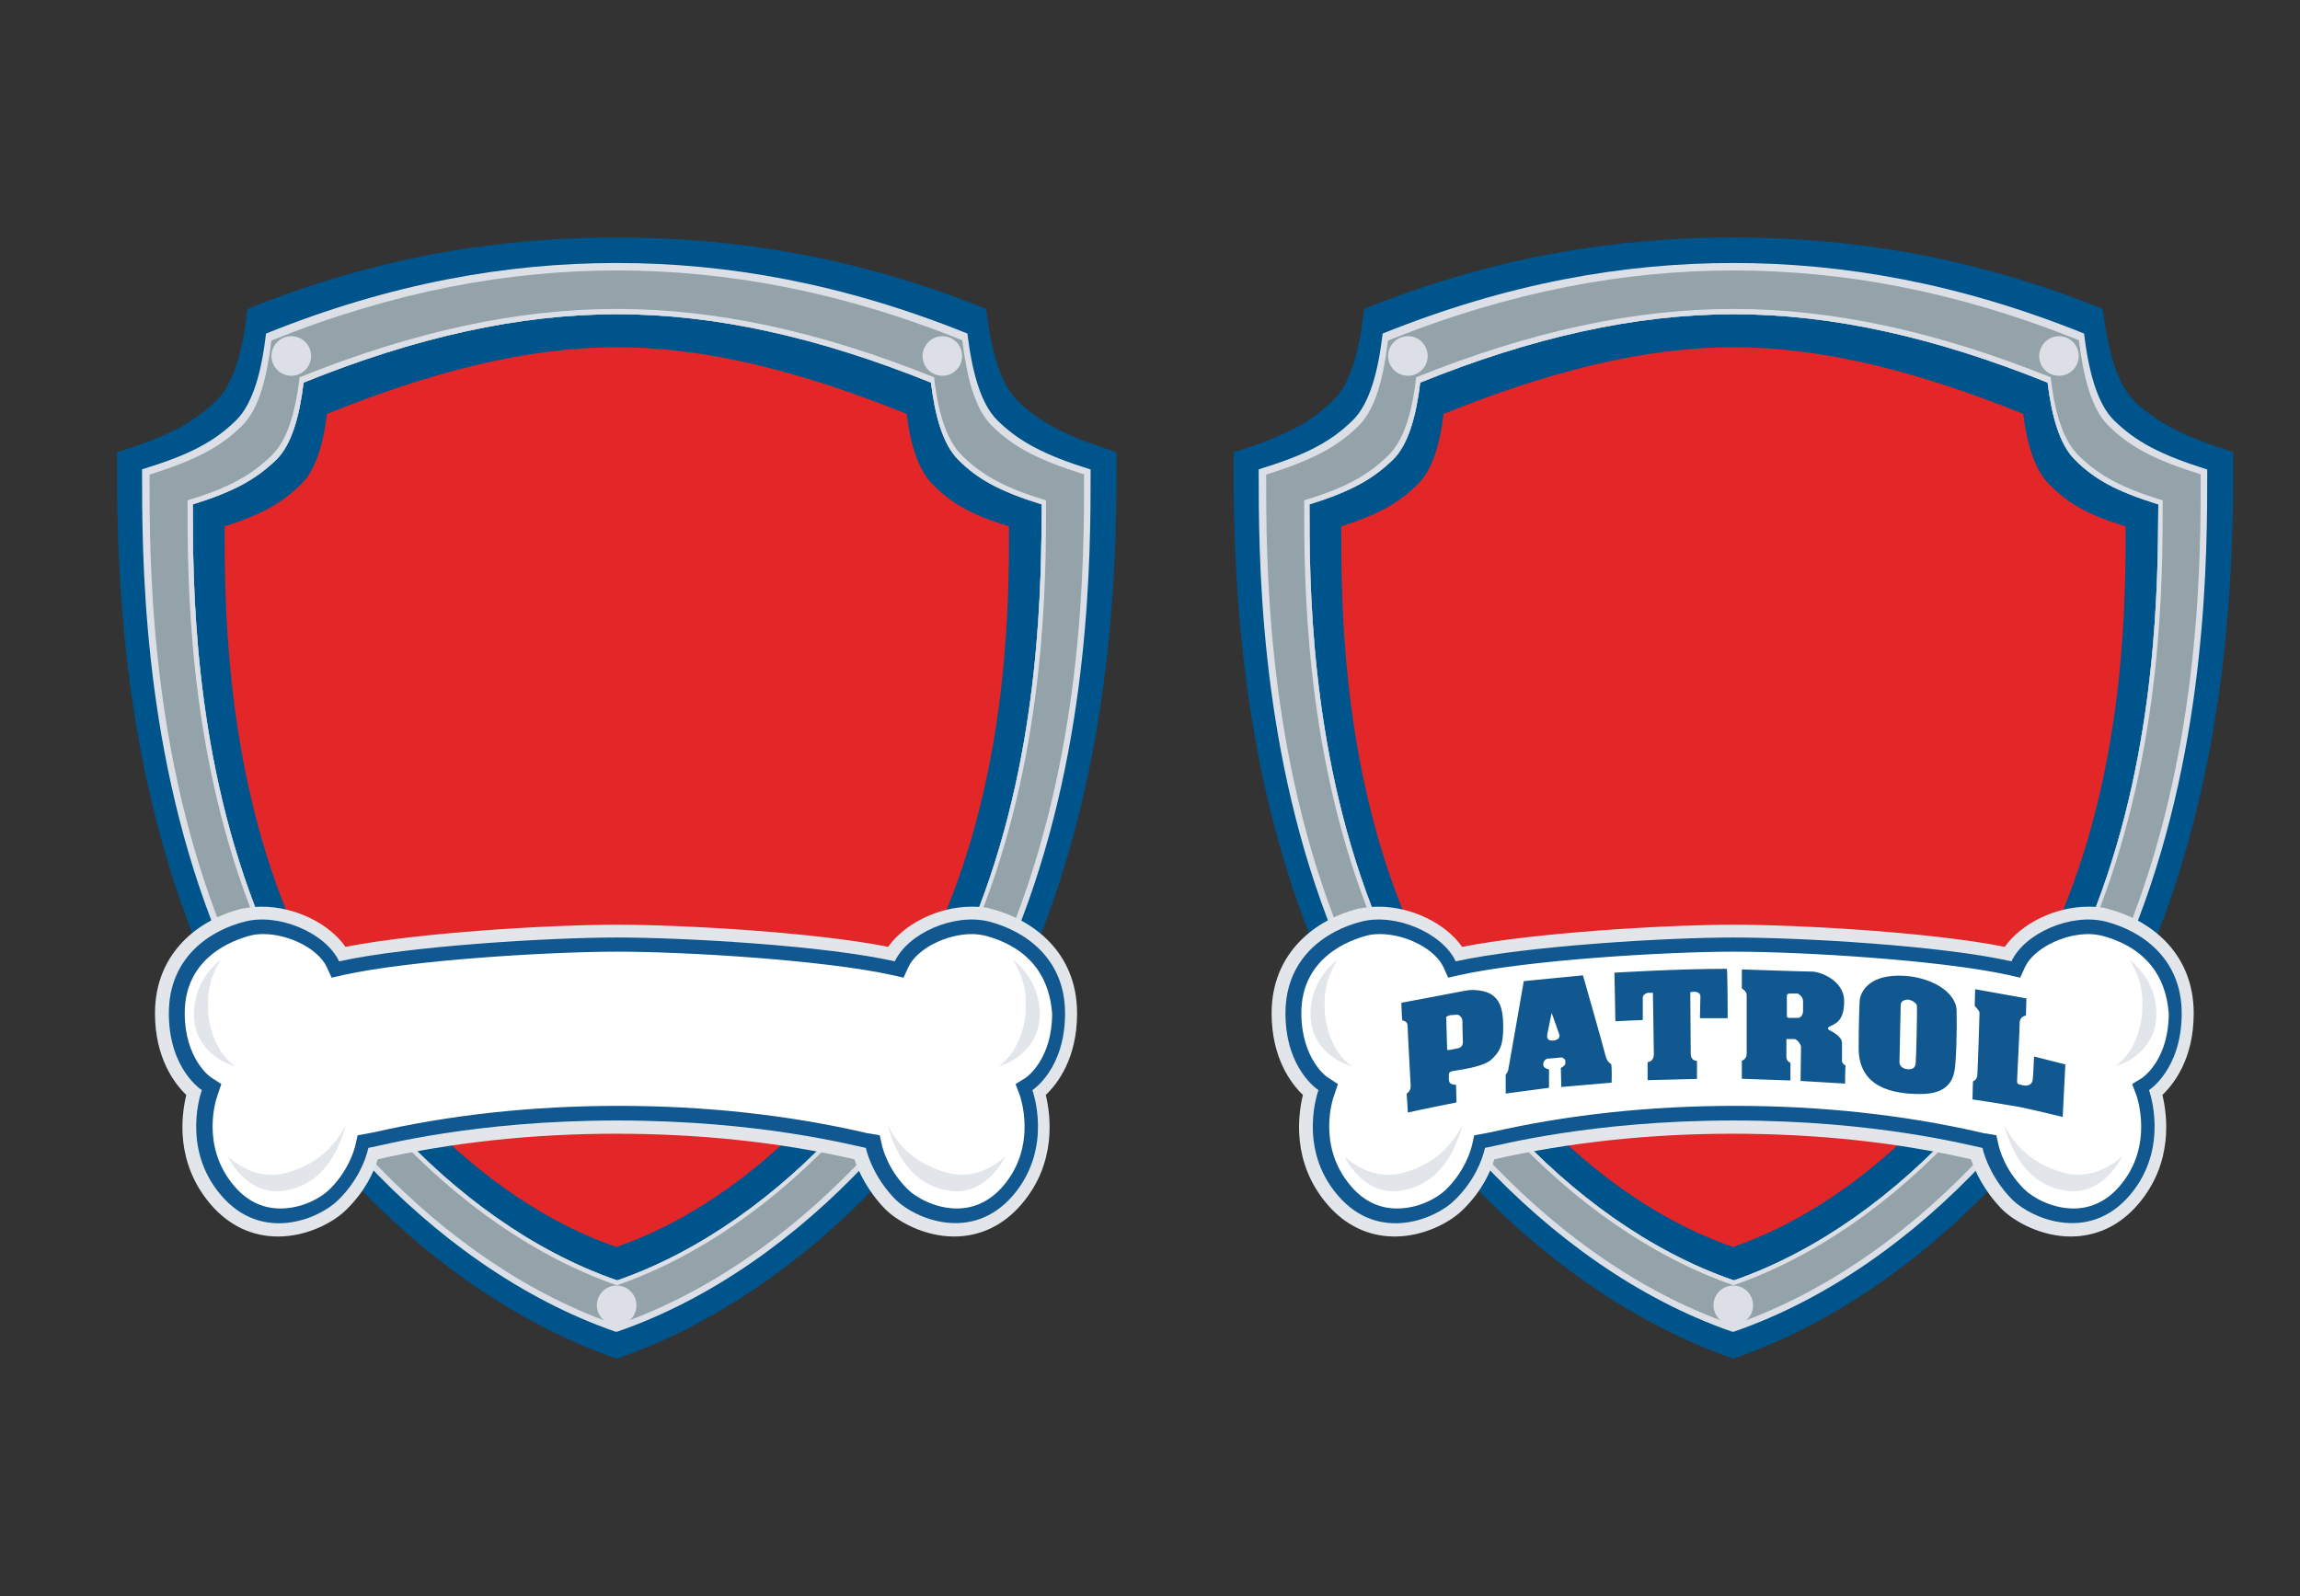 <?xml version="1.0" encoding="utf-8"?>
<!-- Generator: Adobe Illustrator 16.0.0, SVG Export Plug-In . SVG Version: 6.00 Build 0)  -->
<!DOCTYPE svg PUBLIC "-//W3C//DTD SVG 1.1//EN" "http://www.w3.org/Graphics/SVG/1.1/DTD/svg11.dtd">
<svg version="1.1" id="Warstwa_1" xmlns="http://www.w3.org/2000/svg" xmlns:xlink="http://www.w3.org/1999/xlink" x="0px" y="0px"
	 width="1141.049px" height="792px" viewBox="0 0 1141.049 792" enable-background="new 0 0 1141.049 792" xml:space="preserve">
<rect x="0" y="0" width="1141.049" height="792" fill="#333333" stroke="none"/>
<g>
	<path fill="#00548C" d="M504.745,198.8c-8.963-8.963-13.136-26.272-15.531-45.514C424.15,127.014,363.568,117.818,306,117.818
		s-118.227,9.195-183.214,35.468c-2.164,19.473-6.336,36.782-15.532,45.514c-11.359,11.127-24.495,17.928-49.223,25.578
		c0,44.664,0,140.481,36.086,235.295c32.609,85.387,112.509,179.891,211.418,214.277l0.464,0.231l0.464-0.231
		c98.909-34.387,179.041-128.891,211.418-214.277c36.086-94.736,36.086-190.632,36.086-235.295
		C529.241,216.496,516.336,209.927,504.745,198.8L504.745,198.8z"/>
	<path fill="#DCE0E6" d="M494.854,208.614c-8.5-8.346-12.673-24.728-14.913-43.118C418.277,140.614,360.709,130.491,306,130.491
		s-112.045,10.045-174.018,35.005c-2.164,18.391-6.336,34.772-14.914,43.118c-10.973,10.741-23.182,17.077-46.596,24.264
		c0,42.268,0,133.295,34.155,223.241c30.832,80.981,106.791,172.009,200.677,204.618h0.464h0.463
		c93.887-32.532,169.846-123.327,200.678-204.541c34.154-89.945,34.154-180.973,34.154-223.241
		C517.882,225.691,505.596,219.123,494.854,208.614L494.854,208.614z M485.891,449.859
		c-27.586,72.481-95.432,156.091-179.504,185.377h-0.232H306c-84.073-29.132-151.918-112.741-179.504-185.377
		c-30.832-80.364-30.832-161.732-30.832-199.596c21.018-6.568,31.527-12.673,41.341-22.1c7.65-7.418,11.591-21.636,13.6-38.327
		c55.173-22.332,106.559-33.923,155.627-33.923c48.991,0,100.223,11.591,155.628,33.923c2.009,16.382,5.872,30.677,13.6,38.327
		c9.659,9.659,20.322,15.532,41.341,22.1C516.568,288.127,516.568,369.496,485.891,449.859L485.891,449.859z"/>
	<path fill="#94A3A9" d="M492.072,211.241c-8.5-8.345-12.44-24.263-14.682-42.422C416.5,144.323,359.859,134.2,306,134.2
		c-53.859,0-110.5,10.277-171.391,34.772c-2.164,18.159-6.104,34.155-14.682,42.423c-10.741,10.509-22.795,16.845-45.746,24.109
		c0,41.805,0,131.287,33.691,219.996c29.75,78.123,102,165.904,191.713,199.596c-2.163-1.777-3.477-4.56-3.477-7.419
		c0-5.486,4.405-9.813,9.814-9.813c5.486,0,9.813,4.405,9.813,9.813c0,3.092-1.313,5.719-3.478,7.419
		C402.05,621.25,474.3,533.7,504.05,455.5c33.769-88.864,33.769-178.346,33.769-220.15
		C514.791,228.164,502.736,221.75,492.072,211.241L492.072,211.241z M467.5,166.809c5.486,0,9.813,4.405,9.813,9.813
		c0,5.486-4.404,9.814-9.813,9.814c-5.486,0-9.813-4.405-9.813-9.814C457.687,171.445,462.014,166.809,467.5,166.809L467.5,166.809z
		 M144.5,166.809c5.486,0,9.813,4.405,9.813,9.813c0,5.486-4.404,9.814-9.813,9.814s-9.813-4.405-9.813-9.814
		C134.609,171.445,139.014,166.809,144.5,166.809L144.5,166.809z M485.891,449.859c-27.586,72.481-95.432,156.091-179.504,185.377
		h-0.232H306c-84.073-29.132-151.918-112.741-179.504-185.377c-30.832-80.364-30.832-161.732-30.832-199.596
		c21.018-6.568,31.527-12.673,41.341-22.1c7.65-7.418,11.591-21.636,13.6-38.327c55.173-22.332,106.559-33.923,155.627-33.923
		c48.991,0,100.223,11.591,155.628,33.923c2.009,16.382,5.872,30.677,13.6,38.327c9.659,9.659,20.322,15.532,41.341,22.1
		C516.568,288.127,516.568,369.496,485.891,449.859L485.891,449.859z"/>
	<path fill="#DCE0E6" d="M477.159,225.923c-7.032-7.032-11.591-19.473-13.755-38.714C406.687,164.414,355.223,153.286,306,153.286
		s-100.687,11.127-157.404,33.923c-2.164,19.241-6.8,31.991-13.755,38.714c-10.277,10.045-21.636,16.227-41.805,22.332
		c0,39.177,0,120.777,31.064,201.991c14.45,38.327,39.177,77.273,69.391,110.114c33.923,36.781,72.637,63.44,112.278,77.272H306
		h0.231c39.642-13.755,78.354-40.491,112.277-77.272c30.214-32.841,54.941-71.787,69.392-110.114
		c31.063-81.445,31.063-162.813,31.063-201.991C498.796,242.15,487.437,236.045,477.159,225.923L477.159,225.923z M485.891,449.859
		c-27.586,72.481-95.432,156.091-179.504,185.377h-0.232H306c-84.073-29.132-151.918-112.741-179.504-185.377
		c-30.832-80.364-30.832-161.732-30.832-199.596c21.018-6.568,31.527-12.673,41.341-22.1c7.65-7.418,11.591-21.636,13.6-38.327
		c55.173-22.332,106.559-33.923,155.627-33.923c48.991,0,100.223,11.591,155.628,33.923c2.009,16.382,5.872,30.677,13.6,38.327
		c9.659,9.659,20.322,15.532,41.341,22.1C516.568,288.127,516.568,369.496,485.891,449.859L485.891,449.859z"/>
	<path fill="#E32628" d="M462.709,240.373c-7.031-7.032-11.127-19.936-12.904-35.004c-51-20.555-98.522-33.073-143.805-33.073
		c-45.282,0-92.573,12.441-143.805,33.073l0,0c-1.777,15.3-5.718,28.05-12.904,35.004c-8.964,8.732-18.623,14.682-37.864,20.787l0,0
		c0,35.004,0,110.345,28.205,184.527c25.577,66.995,88.168,145.968,165.904,172.937h0.232H306
		c77.736-26.969,140.327-105.941,165.904-172.937c28.668-74.182,28.668-149.523,28.668-184.527
		C481.1,255.286,471.673,249.336,462.709,240.373L462.709,240.373z"/>
	<path fill="#E2E6EA" d="M482.182,449.859c-16.613,0-33.305,8.345-41.572,19.937c-35.932-7.187-101.15-10.974-134.609-10.974
		s-98.677,3.941-134.609,10.974c-8.114-11.592-24.959-19.937-41.573-19.937c-3.478,0-7.032,0.463-10.277,1.081
		c-20.555,5.255-42.655,21.482-42.655,51.851c0,22.332,9.814,35.005,15.532,40.491c-2.395,9.813-5.718,33.459,12.055,54.245
		c8.964,10.509,20.555,15.995,33.459,15.995c14.218,0,27.354-6.8,33.923-13.368c9.427-9.195,13.754-19.009,15.532-24.959
		c37.014-8.346,76.809-12.673,118.227-12.673c41.341,0,81.214,4.173,118.228,12.673c2.009,5.873,6.337,15.532,15.532,24.959
		c6.8,6.568,19.936,13.368,33.923,13.368c12.904,0,24.495-5.486,33.459-15.995c17.695-20.555,14.449-44.432,12.054-54.245
		c5.719-5.486,15.532-17.928,15.532-40.491c0-30.445-22.1-46.596-42.654-51.851C489.214,450.091,485.659,449.859,482.182,449.859
		L482.182,449.859L482.182,449.859z"/>
	<path fill="#10588F" d="M528.391,502.791c0-27.818-20.555-41.109-37.632-45.514c-17.309-4.404-40.259,5.718-46.827,19.704
		c-35.004-7.882-104.627-11.822-137.854-11.822c-33.227,0-102.85,4.173-137.854,11.822c-6.568-13.986-29.75-24.108-46.827-19.704
		c-17.309,4.404-37.632,17.695-37.632,45.514s16.382,38.096,16.382,38.096s-10.741,28.668,9.659,52.313
		c20.323,23.646,48.604,11.591,58.032,2.163c9.427-9.195,13.6-19.704,14.914-25.809c6.336-1.082,52.313-13.601,123.404-13.601
		s117.068,12.441,123.405,13.601c1.313,5.872,5.718,16.613,14.913,25.809c9.428,9.196,37.632,21.482,58.032-2.163
		c20.322-23.646,9.659-52.313,9.659-52.313S528.391,530.609,528.391,502.791L528.391,502.791z"/>
	<path fill="#FFFFFF" d="M510.85,476.363c-5.486-5.718-13.368-9.813-21.868-12.054c-2.163-0.464-4.404-0.851-6.8-0.851
		c-12.904,0-27.354,7.418-31.527,16.382l-2.396,5.255l-5.718-1.313c-33.691-7.419-102-11.592-136.154-11.592
		c-34.387,0-102.464,4.173-136.155,11.592l-5.718,1.313l-2.396-5.255c-4.173-8.964-18.623-16.382-31.527-16.382
		c-2.396,0-4.791,0.231-6.8,0.851c-7.418,2.009-32.146,10.276-32.146,38.327c0,22.949,12.904,31.99,13.136,31.99l5.023,3.246
		l-1.932,5.718c-0.463,1.082-8.731,24.959,8.346,44.896c6.336,7.418,13.986,11.127,22.95,11.127c10.973,0,20.323-5.486,24.264-9.427
		c9.814-9.659,12.441-20.168,12.905-22.101l1.082-4.79l4.791-0.851c0.618,0,1.777-0.464,3.246-0.618
		c38.095-8.731,79.05-13.136,121.473-13.136c42.422,0,83.377,4.404,121.473,13.136c1.545,0.464,2.627,0.618,3.245,0.618l4.791,0.851
		l1.082,4.79c0.463,2.01,3.091,12.441,12.904,22.101c3.709,3.709,13.368,9.427,24.264,9.427c8.731,0,16.613-3.709,22.95-11.127
		c17.309-20.168,8.345-44.663,8.345-44.896l-2.163-5.718l5.022-3.091c0.851-0.618,13.137-9.428,13.137-31.991
		C521.127,492.282,517.65,483.318,510.85,476.363L510.85,476.363z"/>
	<path fill="#E2E6EA" d="M96.205,503.486c0-12.44,5.873-21.25,13.368-27.354c-7.418,12.286-6.336,20.555-6.336,24.959
		s2.164,20.168,13.6,28.05C104.782,525.586,96.205,516.005,96.205,503.486L96.205,503.486z"/>
	<path fill="#E2E6EA" d="M140.868,590.805c-18.854,2.859-27.818-17.077-27.818-17.077s12.055,12.44,28.437,8.345
		c18.623-4.79,26.736-17.077,30.214-24.264C167.759,572.182,159.723,587.945,140.868,590.805L140.868,590.805z"/>
	<path fill="#E2E6EA" d="M470.9,590.805c-18.854-2.859-26.892-18.854-30.678-33.073c3.245,7.187,11.359,19.473,30.214,24.264
		c16.228,4.173,28.437-8.345,28.437-8.345S489.755,593.664,470.9,590.805L470.9,590.805z"/>
	<path fill="#E2E6EA" d="M495.241,529.141c11.358-7.649,13.6-23.646,13.6-28.05s1.082-12.673-6.336-24.959
		c7.418,6.104,13.368,14.914,13.368,27.354C515.795,516.005,507.218,525.586,495.241,529.141L495.241,529.141z"/>
</g>
<g>
	<path fill="#00548C" d="M1058.713,198.8c-8.963-8.963-13.136-26.272-15.531-45.514c-65.063-26.272-125.646-35.468-183.214-35.468
		s-118.228,9.195-183.214,35.468c-2.164,19.473-6.336,36.782-15.531,45.514c-11.359,11.127-24.496,17.928-49.223,25.578
		c0,44.664,0,140.481,36.086,235.295c32.609,85.387,112.51,179.891,211.418,214.277l0.464,0.231l0.464-0.231
		c98.909-34.387,179.041-128.891,211.418-214.277c36.086-94.736,36.086-190.632,36.086-235.295
		C1083.209,216.496,1070.304,209.927,1058.713,198.8L1058.713,198.8z"/>
	<path fill="#DCE0E6" d="M1048.822,208.614c-8.5-8.346-12.673-24.728-14.913-43.118c-61.664-24.882-119.232-35.005-173.941-35.005
		s-112.046,10.045-174.019,35.005c-2.163,18.391-6.336,34.772-14.913,43.118c-10.974,10.741-23.183,17.077-46.596,24.264
		c0,42.268,0,133.295,34.155,223.241c30.831,80.981,106.79,172.009,200.677,204.618h0.464h0.463
		c93.887-32.532,169.846-123.327,200.678-204.541c34.154-89.945,34.154-180.973,34.154-223.241
		C1071.85,225.691,1059.563,219.123,1048.822,208.614L1048.822,208.614z M1039.858,449.859
		c-27.586,72.481-95.432,156.091-179.504,185.377h-0.232h-0.154c-84.073-29.132-151.918-112.741-179.505-185.377
		c-30.832-80.364-30.832-161.732-30.832-199.596c21.019-6.568,31.527-12.673,41.342-22.1c7.649-7.418,11.59-21.636,13.6-38.327
		c55.173-22.332,106.559-33.923,155.627-33.923c48.991,0,100.223,11.591,155.628,33.923c2.009,16.382,5.872,30.677,13.6,38.327
		c9.659,9.659,20.322,15.532,41.341,22.1C1070.536,288.127,1070.536,369.496,1039.858,449.859L1039.858,449.859z"/>
	<path fill="#94A3A9" d="M1046.04,211.241c-8.5-8.345-12.44-24.263-14.682-42.422C970.468,144.323,913.827,134.2,859.968,134.2
		c-53.858,0-110.5,10.277-171.392,34.772c-2.163,18.159-6.104,34.155-14.682,42.423c-10.74,10.509-22.795,16.845-45.745,24.109
		c0,41.805,0,131.287,33.69,219.996c29.75,78.123,102,165.904,191.714,199.596c-2.163-1.777-3.478-4.56-3.478-7.419
		c0-5.486,4.405-9.813,9.814-9.813c5.486,0,9.813,4.405,9.813,9.813c0,3.092-1.313,5.719-3.478,7.419
		C956.018,621.25,1028.268,533.7,1058.018,455.5c33.769-88.864,33.769-178.346,33.769-220.15
		C1068.759,228.164,1056.704,221.75,1046.04,211.241L1046.04,211.241z M1021.468,166.809c5.486,0,9.813,4.405,9.813,9.813
		c0,5.486-4.404,9.814-9.813,9.814c-5.486,0-9.813-4.405-9.813-9.814C1011.654,171.445,1015.981,166.809,1021.468,166.809
		L1021.468,166.809z M698.468,166.809c5.486,0,9.813,4.405,9.813,9.813c0,5.486-4.404,9.814-9.813,9.814s-9.813-4.405-9.813-9.814
		C688.576,171.445,692.981,166.809,698.468,166.809L698.468,166.809z M1039.858,449.859
		c-27.586,72.481-95.432,156.091-179.504,185.377h-0.232h-0.154c-84.073-29.132-151.918-112.741-179.505-185.377
		c-30.832-80.364-30.832-161.732-30.832-199.596c21.019-6.568,31.527-12.673,41.342-22.1c7.649-7.418,11.59-21.636,13.6-38.327
		c55.173-22.332,106.559-33.923,155.627-33.923c48.991,0,100.223,11.591,155.628,33.923c2.009,16.382,5.872,30.677,13.6,38.327
		c9.659,9.659,20.322,15.532,41.341,22.1C1070.536,288.127,1070.536,369.496,1039.858,449.859L1039.858,449.859z"/>
	<path fill="#DCE0E6" d="M1031.127,225.923c-7.032-7.032-11.591-19.473-13.755-38.714c-56.718-22.795-108.182-33.923-157.404-33.923
		s-100.687,11.127-157.404,33.923c-2.164,19.241-6.8,31.991-13.755,38.714c-10.277,10.045-21.637,16.227-41.805,22.332
		c0,39.177,0,120.777,31.064,201.991c14.449,38.327,39.177,77.273,69.391,110.114c33.922,36.781,72.637,63.44,112.277,77.272h0.231
		h0.231c39.642-13.755,78.354-40.491,112.277-77.272c30.214-32.841,54.941-71.787,69.392-110.114
		c31.063-81.445,31.063-162.813,31.063-201.991C1052.764,242.15,1041.404,236.045,1031.127,225.923L1031.127,225.923z
		 M1039.858,449.859c-27.586,72.481-95.432,156.091-179.504,185.377h-0.232h-0.154c-84.073-29.132-151.918-112.741-179.505-185.377
		c-30.832-80.364-30.832-161.732-30.832-199.596c21.019-6.568,31.527-12.673,41.342-22.1c7.649-7.418,11.59-21.636,13.6-38.327
		c55.173-22.332,106.559-33.923,155.627-33.923c48.991,0,100.223,11.591,155.628,33.923c2.009,16.382,5.872,30.677,13.6,38.327
		c9.659,9.659,20.322,15.532,41.341,22.1C1070.536,288.127,1070.536,369.496,1039.858,449.859L1039.858,449.859z"/>
	<path fill="#E32628" d="M1016.677,240.373c-7.031-7.032-11.127-19.936-12.904-35.004c-51-20.555-98.522-33.073-143.805-33.073
		s-92.573,12.441-143.805,33.073l0,0c-1.777,15.3-5.718,28.05-12.904,35.004c-8.964,8.732-18.623,14.682-37.864,20.787l0,0
		c0,35.004,0,110.345,28.205,184.527c25.577,66.995,88.168,145.968,165.904,172.937h0.232h0.231
		c77.736-26.969,140.327-105.941,165.904-172.937c28.668-74.182,28.668-149.523,28.668-184.527
		C1035.067,255.286,1025.641,249.336,1016.677,240.373L1016.677,240.373z"/>
	<path fill="#E2E6EA" d="M1036.149,449.859c-16.613,0-33.305,8.345-41.572,19.937c-35.932-7.187-101.15-10.974-134.609-10.974
		s-98.677,3.941-134.608,10.974c-8.114-11.592-24.96-19.937-41.573-19.937c-3.478,0-7.032,0.463-10.277,1.081
		c-20.555,5.255-42.655,21.482-42.655,51.851c0,22.332,9.814,35.005,15.532,40.491c-2.396,9.813-5.718,33.459,12.055,54.245
		c8.964,10.509,20.555,15.995,33.459,15.995c14.218,0,27.354-6.8,33.923-13.368c9.428-9.195,13.754-19.009,15.531-24.959
		c37.014-8.346,76.81-12.673,118.228-12.673c41.341,0,81.214,4.173,118.228,12.673c2.009,5.873,6.337,15.532,15.532,24.959
		c6.8,6.568,19.936,13.368,33.923,13.368c12.904,0,24.495-5.486,33.459-15.995c17.695-20.555,14.449-44.432,12.054-54.245
		c5.719-5.486,15.532-17.928,15.532-40.491c0-30.445-22.1-46.596-42.654-51.851C1043.182,450.091,1039.627,449.859,1036.149,449.859
		L1036.149,449.859L1036.149,449.859z"/>
	<path fill="#10588F" d="M1082.358,502.791c0-27.818-20.555-41.109-37.632-45.514c-17.309-4.404-40.259,5.718-46.827,19.704
		c-35.004-7.882-104.627-11.822-137.854-11.822c-33.227,0-102.85,4.173-137.854,11.822c-6.567-13.986-29.75-24.108-46.827-19.704
		c-17.309,4.404-37.632,17.695-37.632,45.514s16.382,38.096,16.382,38.096s-10.74,28.668,9.659,52.313
		c20.323,23.646,48.604,11.591,58.032,2.163c9.427-9.195,13.6-19.704,14.913-25.809c6.337-1.082,52.313-13.601,123.404-13.601
		s117.068,12.441,123.405,13.601c1.313,5.872,5.718,16.613,14.913,25.809c9.428,9.196,37.632,21.482,58.032-2.163
		c20.322-23.646,9.659-52.313,9.659-52.313S1082.358,530.609,1082.358,502.791L1082.358,502.791z"/>
	<path fill="#FFFFFF" d="M723.813,503.718c-0.231-0.231-0.851-0.231-1.313-0.231c-1.082,0-2.164,0.231-3.092,0.231
		c-1.082,0.232-1.932,0.851-1.932,0.851l0.464,16.228c0,0,0.231,0.231,0.618,0.231l0,0c0.464,0,2.396-0.464,4.559-0.85
		c2.396-0.464,2.628-2.164,2.628-3.246c0-0.85-0.231-5.872-0.231-8.964C725.822,505.032,724.509,504.336,723.813,503.718
		L723.813,503.718z"/>
	<path fill="#FFFFFF" d="M891.959,492.978c-0.618,0-3.246,0-4.173,0c-0.851,0-1.313,0.463-1.313,1.082c0,0.695,0,9.813,0,10.276
		c0,0,0.231,0.696,0.85,0.696c0.231,0,0.464,0,1.082,0c1.082,0,2.859,0,3.709,0c1.545,0,2.396-2.164,2.396-3.092
		c0-0.927,0-3.091,0-5.254C894.509,494.522,892.345,493.209,891.959,492.978L891.959,492.978z"/>
	<path fill="#FFFFFF" d="M769.791,502.56c0,0-1.932,9.195-2.164,10.509s-0.232,3.245,2.396,3.245c0.231,0,0.464,0,0.618,0
		c3.091-0.464,3.245-1.932,2.859-3.245C773.113,511.986,769.791,502.56,769.791,502.56L769.791,502.56z"/>
	<path fill="#FFFFFF" d="M946.436,495.991c-1.776,0-3.477,0.85-3.477,2.627c0,1.546-0.618,25.81-0.618,28.437
		c0,2.009,1.932,3.478,4.559,3.478s3.246-1.314,3.478-2.859c0.231-1.313,0.85-26.891,0.618-28.668
		C950.764,497.536,948.136,495.991,946.436,495.991L946.436,495.991z"/>
	<path fill="#FFFFFF" d="M1064.817,476.363c-5.486-5.718-13.368-9.813-21.868-12.054c-2.163-0.464-4.404-0.851-6.8-0.851
		c-12.904,0-27.354,7.418-31.527,16.382l-2.396,5.255l-5.718-1.313c-33.691-7.419-102-11.592-136.154-11.592
		c-34.387,0-102.464,4.173-136.155,11.592l-5.718,1.313l-2.396-5.255c-4.173-8.964-18.623-16.382-31.527-16.382
		c-2.396,0-4.791,0.231-6.8,0.851c-7.419,2.009-32.146,10.276-32.146,38.327c0,22.949,12.904,31.99,13.137,31.99l5.022,3.246
		l-1.933,5.718c-0.463,1.082-8.73,24.959,8.346,44.896c6.337,7.418,13.986,11.127,22.95,11.127c10.974,0,20.323-5.486,24.264-9.427
		c9.813-9.659,12.44-20.168,12.905-22.101l1.081-4.79l4.791-0.851c0.618,0,1.777-0.464,3.245-0.618
		c38.096-8.731,79.051-13.136,121.474-13.136c42.422,0,83.377,4.404,121.473,13.136c1.545,0.464,2.627,0.618,3.245,0.618
		l4.791,0.851l1.082,4.79c0.463,2.01,3.091,12.441,12.904,22.101c3.709,3.709,13.368,9.427,24.264,9.427
		c8.731,0,16.613-3.709,22.95-11.127c17.309-20.168,8.345-44.663,8.345-44.896l-2.163-5.718l5.022-3.091
		c0.851-0.618,13.137-9.428,13.137-31.991C1075.095,492.282,1071.618,483.318,1064.817,476.363L1064.817,476.363z M740.041,525.586
		c-3.709,3.478-12.905,4.791-19.473,5.873c-0.851,0.231-1.777,0.464-1.777,1.777s-0.232,3.091,0.463,3.94
		c0.619,0.851,1.932,1.082,3.092,1.082c0,1.313,0.23,8.732,0.23,8.732s-19.703,3.94-24.108,5.022l-0.618-9.428
		c0,0,2.164-1.081,2.01-3.94c-0.232-3.941-1.546-27.818-1.546-29.75c0-2.009-1.777-2.396-2.628-2.627
		c-0.231-1.082-0.463-8.732-0.463-8.732s25.809-4.791,31.063-5.872c1.313-0.232,2.627-0.464,4.173-0.464
		c4.172,0,8.113,1.082,10.045,2.627c2.627,2.009,5.255,5.255,5.255,15.068C745.913,519.019,743.75,522.032,740.041,525.586
		L740.041,525.586z M799.541,537.178l-24.959,2.163l-0.232-9.427c0,0,2.01-1.082,2.164-1.933c0.231-0.85,0-2.009,0-2.009
		s-0.851-1.313-1.932-1.313c0,0,0,0-0.232,0c-1.313,0.231-6.8,0.618-6.8,0.618s-1.933,0.618-1.933,2.859
		c0,2.163,2.859,2.396,2.859,2.396v9.195l-21.481,2.858v-9.427c0,0,1.081-1.082,1.313-2.627c0.618-3.246,7.65-43.736,7.65-43.736
		l29.363-2.859c0,0,11.127,38.945,11.359,40.491c0.463,1.545,1.545,3.091,2.627,3.477
		C799.772,529.759,799.541,537.178,799.541,537.178L799.541,537.178z M857.108,505.187h-13.755c0,0,0.232-9.428,0.232-10.973
		c0-1.546-1.932-2.164-2.859-2.164c-0.85,0-2.164,0.232-2.164,0.232s0.232,29.132,0.232,30.831c0,1.7,1.082,3.246,3.091,3.246
		c0,1.081,0,8.963,0,8.963l-24.495,0.618v-8.963c0,0,3.091,0,3.091-3.941c0-3.709-0.464-30.445-0.464-30.445s-1.545,0-2.396,0
		c-0.618,0-2.627,0.85-2.627,2.396s0,11.127,0,11.127s-12.055,0.464-13.601,0.618c0-2.627-0.463-24.108-0.463-24.108
		s31.063-1.933,55.791-1.933l0,0C857.108,483.318,857.108,505.187,857.108,505.187L857.108,505.187z M915.372,537.641
		c0,0-17.927-1.082-22.1-1.313c0-3.091,0.231-15.531,0.231-16.846c0-1.313-2.009-3.94-3.322-3.94s-3.941,0-3.941,0s0,7.187,0,8.964
		c0,2.009,2.01,2.858,2.01,2.858v8.732l-24.109-0.851v-8.963c0,0,2.396-0.618,2.396-3.478s0-27.123,0-29.132
		c0-1.932-2.396-3.245-2.396-3.245c0-2.396,0-9.428,0-9.428s31.063,1.082,35.236,1.082c4.173,0.231,15.532,4.559,15.532,14.682
		c0,10.046-4.405,11.127-7.419,12.673c-0.618,0.231-1.081,1.082,0.232,1.777c1.313,0.618,6.104,3.091,6.104,6.336
		c0,3.246,0,8.114,0,8.964s1.081,1.932,1.777,2.164C915.372,529.759,915.372,537.641,915.372,537.641L915.372,537.641z
		 M969.618,531.459c-0.851,4.173-3.091,11.359-16.846,11.359c-13.601,0-30.678-3.091-30.678-22.796
		c0-13.368,0.464-22.795,0.464-22.795c0-4.173,3.709-13.137,19.473-13.137c15.532,0,28.668,8.113,28.668,17.541
		C970.932,511.368,970.468,527.286,969.618,531.459L969.618,531.459z M978.581,545.522c0-2.858,0.232-8.963,0.232-8.963
		s2.163-0.851,2.163-3.246c0.232-3.091,1.082-29.363,1.082-30.677c0-1.314-2.396-3.478-2.396-3.478l0.232-8.346l25.422,4.56
		l-0.231,8.5c0,0-3.091,0.463-3.091,3.477c0,3.091-1.313,28.205-1.313,28.9s0,1.546,1.082,1.777
		c1.081,0.231,1.776,0.618,3.245,0.618c1.313,0,3.245-0.618,3.478-3.091c0.231-2.164,0.618-11.359,0.618-11.359l15.531,3.941
		l-1.313,26.041c0,0-15.3-3.71-21.868-5.023C995.427,548.15,982.059,545.909,978.581,545.522L978.581,545.522z"/>
	<path fill="#E2E6EA" d="M650.172,503.486c0-12.44,5.873-21.25,13.369-27.354c-7.419,12.286-6.337,20.555-6.337,24.959
		s2.163,20.168,13.601,28.05C658.75,525.586,650.172,516.005,650.172,503.486L650.172,503.486z"/>
	<path fill="#E2E6EA" d="M694.836,590.805c-18.854,2.859-27.818-17.077-27.818-17.077s12.055,12.44,28.437,8.345
		c18.622-4.79,26.736-17.077,30.214-24.264C721.727,572.182,713.69,587.945,694.836,590.805L694.836,590.805z"/>
	<path fill="#E2E6EA" d="M1024.868,590.805c-18.854-2.859-26.892-18.854-30.678-33.073c3.245,7.187,11.359,19.473,30.214,24.264
		c16.228,4.173,28.437-8.345,28.437-8.345S1043.723,593.664,1024.868,590.805L1024.868,590.805z"/>
	<path fill="#E2E6EA" d="M1049.209,529.141c11.358-7.649,13.6-23.646,13.6-28.05s1.082-12.673-6.336-24.959
		c7.418,6.104,13.368,14.914,13.368,27.354C1069.763,516.005,1061.186,525.586,1049.209,529.141L1049.209,529.141z"/>
</g>
</svg>
